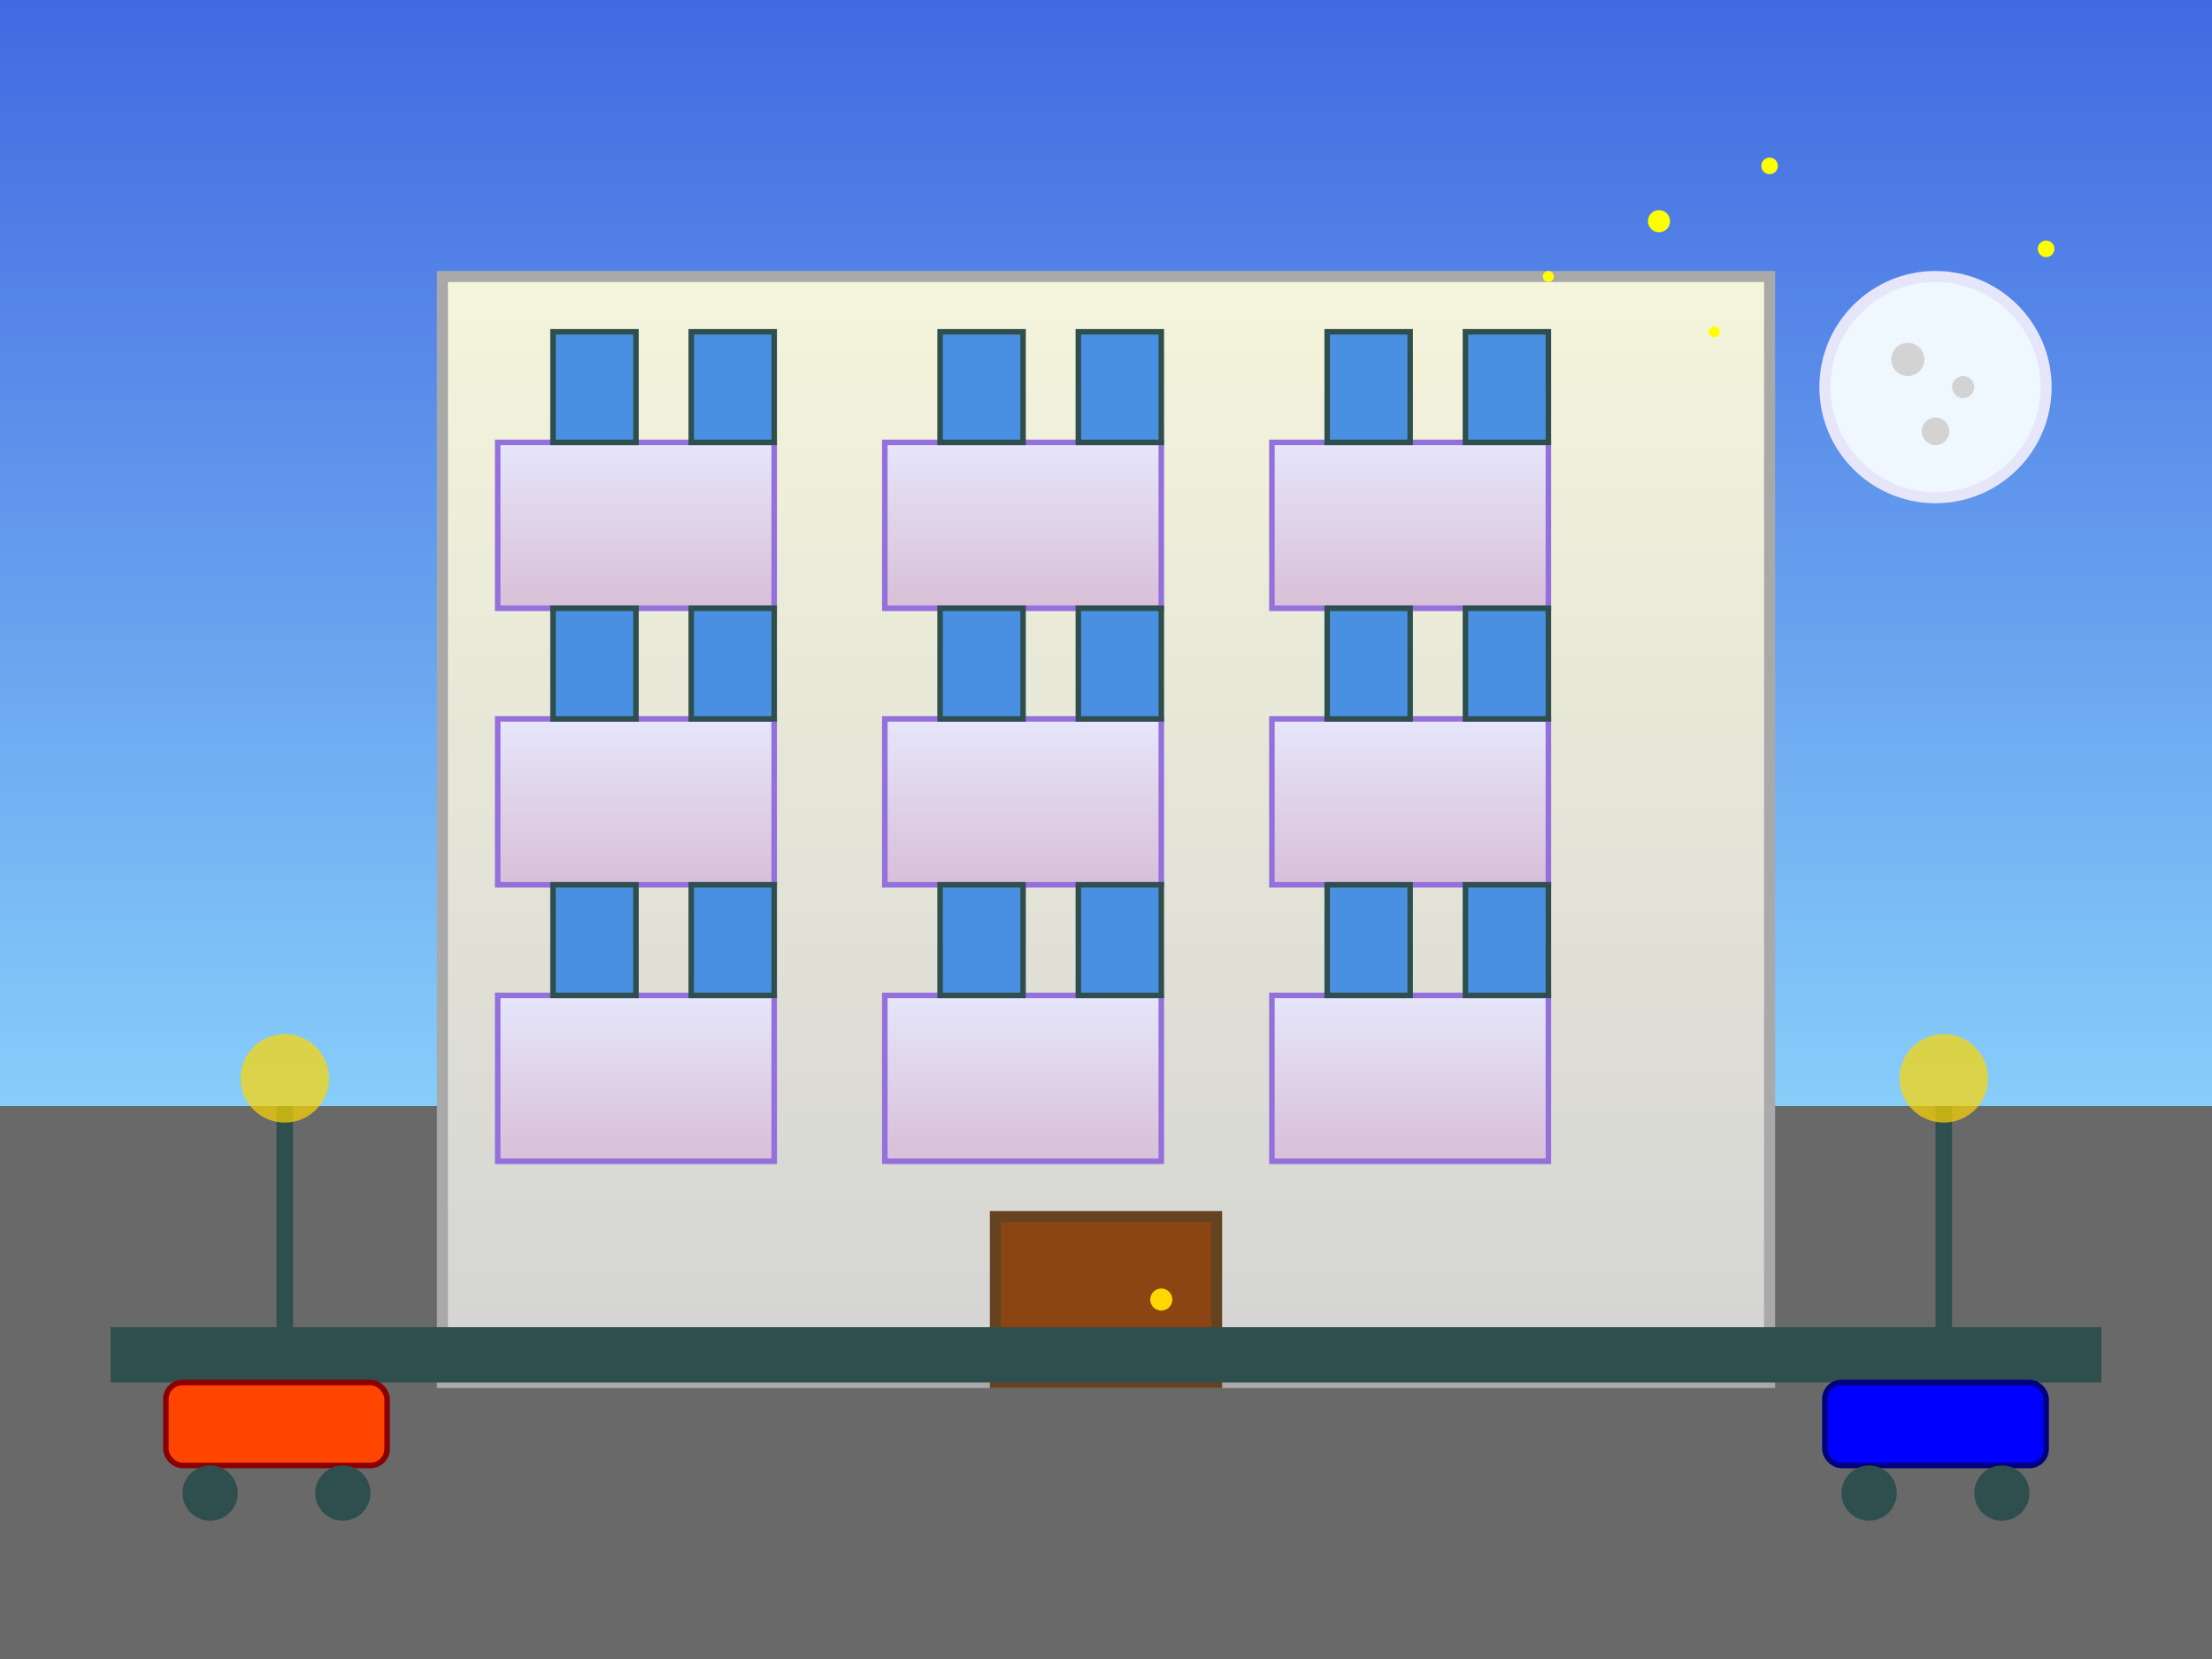 <svg width="400" height="300" viewBox="0 0 400 300" xmlns="http://www.w3.org/2000/svg">
  <rect x="0" y="0" width="400" height="300" fill="#333333" stroke="none"/>
  <defs>
    <linearGradient id="skyGradient3" x1="0%" y1="0%" x2="0%" y2="100%">
      <stop offset="0%" style="stop-color:#4169E1;stop-opacity:1" />
      <stop offset="100%" style="stop-color:#87CEFA;stop-opacity:1" />
    </linearGradient>
    <linearGradient id="apartmentGradient" x1="0%" y1="0%" x2="0%" y2="100%">
      <stop offset="0%" style="stop-color:#F5F5DC;stop-opacity:1" />
      <stop offset="100%" style="stop-color:#D3D3D3;stop-opacity:1" />
    </linearGradient>
    <linearGradient id="balconyGradient" x1="0%" y1="0%" x2="0%" y2="100%">
      <stop offset="0%" style="stop-color:#E6E6FA;stop-opacity:1" />
      <stop offset="100%" style="stop-color:#D8BFD8;stop-opacity:1" />
    </linearGradient>
  </defs>
  
  <!-- Sky background -->
  <rect width="400" height="200" fill="url(#skyGradient3)"/>
  
  <!-- Ground -->
  <rect y="200" width="400" height="100" fill="#696969"/>
  
  <!-- Main apartment building -->
  <rect x="80" y="50" width="240" height="200" fill="url(#apartmentGradient)" stroke="#A9A9A9" stroke-width="2"/>
  
  <!-- Balconies -->
  <rect x="90" y="80" width="50" height="30" fill="url(#balconyGradient)" stroke="#9370DB" stroke-width="1"/>
  <rect x="160" y="80" width="50" height="30" fill="url(#balconyGradient)" stroke="#9370DB" stroke-width="1"/>
  <rect x="230" y="80" width="50" height="30" fill="url(#balconyGradient)" stroke="#9370DB" stroke-width="1"/>
  
  <rect x="90" y="130" width="50" height="30" fill="url(#balconyGradient)" stroke="#9370DB" stroke-width="1"/>
  <rect x="160" y="130" width="50" height="30" fill="url(#balconyGradient)" stroke="#9370DB" stroke-width="1"/>
  <rect x="230" y="130" width="50" height="30" fill="url(#balconyGradient)" stroke="#9370DB" stroke-width="1"/>
  
  <rect x="90" y="180" width="50" height="30" fill="url(#balconyGradient)" stroke="#9370DB" stroke-width="1"/>
  <rect x="160" y="180" width="50" height="30" fill="url(#balconyGradient)" stroke="#9370DB" stroke-width="1"/>
  <rect x="230" y="180" width="50" height="30" fill="url(#balconyGradient)" stroke="#9370DB" stroke-width="1"/>
  
  <!-- Windows -->
  <rect x="100" y="60" width="15" height="20" fill="#4A90E2" stroke="#2F4F4F" stroke-width="1"/>
  <rect x="125" y="60" width="15" height="20" fill="#4A90E2" stroke="#2F4F4F" stroke-width="1"/>
  
  <rect x="170" y="60" width="15" height="20" fill="#4A90E2" stroke="#2F4F4F" stroke-width="1"/>
  <rect x="195" y="60" width="15" height="20" fill="#4A90E2" stroke="#2F4F4F" stroke-width="1"/>
  
  <rect x="240" y="60" width="15" height="20" fill="#4A90E2" stroke="#2F4F4F" stroke-width="1"/>
  <rect x="265" y="60" width="15" height="20" fill="#4A90E2" stroke="#2F4F4F" stroke-width="1"/>
  
  <!-- Second row windows -->
  <rect x="100" y="110" width="15" height="20" fill="#4A90E2" stroke="#2F4F4F" stroke-width="1"/>
  <rect x="125" y="110" width="15" height="20" fill="#4A90E2" stroke="#2F4F4F" stroke-width="1"/>
  
  <rect x="170" y="110" width="15" height="20" fill="#4A90E2" stroke="#2F4F4F" stroke-width="1"/>
  <rect x="195" y="110" width="15" height="20" fill="#4A90E2" stroke="#2F4F4F" stroke-width="1"/>
  
  <rect x="240" y="110" width="15" height="20" fill="#4A90E2" stroke="#2F4F4F" stroke-width="1"/>
  <rect x="265" y="110" width="15" height="20" fill="#4A90E2" stroke="#2F4F4F" stroke-width="1"/>
  
  <!-- Third row windows -->
  <rect x="100" y="160" width="15" height="20" fill="#4A90E2" stroke="#2F4F4F" stroke-width="1"/>
  <rect x="125" y="160" width="15" height="20" fill="#4A90E2" stroke="#2F4F4F" stroke-width="1"/>
  
  <rect x="170" y="160" width="15" height="20" fill="#4A90E2" stroke="#2F4F4F" stroke-width="1"/>
  <rect x="195" y="160" width="15" height="20" fill="#4A90E2" stroke="#2F4F4F" stroke-width="1"/>
  
  <rect x="240" y="160" width="15" height="20" fill="#4A90E2" stroke="#2F4F4F" stroke-width="1"/>
  <rect x="265" y="160" width="15" height="20" fill="#4A90E2" stroke="#2F4F4F" stroke-width="1"/>
  
  <!-- Entrance -->
  <rect x="180" y="220" width="40" height="30" fill="#8B4513" stroke="#654321" stroke-width="2"/>
  <circle cx="210" cy="235" r="2" fill="#FFD700"/>
  
  <!-- Street elements -->
  <rect x="20" y="240" width="360" height="10" fill="#2F4F4F"/>
  
  <!-- Street lamps -->
  <rect x="50" y="200" width="3" height="40" fill="#2F4F4F"/>
  <circle cx="51.5" cy="195" r="8" fill="#FFD700" opacity="0.7"/>
  
  <rect x="350" y="200" width="3" height="40" fill="#2F4F4F"/>
  <circle cx="351.5" cy="195" r="8" fill="#FFD700" opacity="0.7"/>
  
  <!-- Cars -->
  <rect x="30" y="250" width="40" height="15" fill="#FF4500" stroke="#8B0000" stroke-width="1" rx="3"/>
  <circle cx="38" cy="270" r="5" fill="#2F4F4F"/>
  <circle cx="62" cy="270" r="5" fill="#2F4F4F"/>
  
  <rect x="330" y="250" width="40" height="15" fill="#0000FF" stroke="#000080" stroke-width="1" rx="3"/>
  <circle cx="338" cy="270" r="5" fill="#2F4F4F"/>
  <circle cx="362" cy="270" r="5" fill="#2F4F4F"/>
  
  <!-- Moon -->
  <circle cx="350" cy="70" r="20" fill="#F0F8FF" stroke="#E6E6FA" stroke-width="2"/>
  <circle cx="345" cy="65" r="3" fill="#D3D3D3"/>
  <circle cx="355" cy="70" r="2" fill="#D3D3D3"/>
  <circle cx="350" cy="78" r="2.5" fill="#D3D3D3"/>
  
  <!-- Stars -->
  <circle cx="300" cy="40" r="2" fill="#FFFF00"/>
  <circle cx="320" cy="30" r="1.5" fill="#FFFF00"/>
  <circle cx="280" cy="50" r="1" fill="#FFFF00"/>
  <circle cx="370" cy="45" r="1.5" fill="#FFFF00"/>
  <circle cx="310" cy="60" r="1" fill="#FFFF00"/>
</svg>